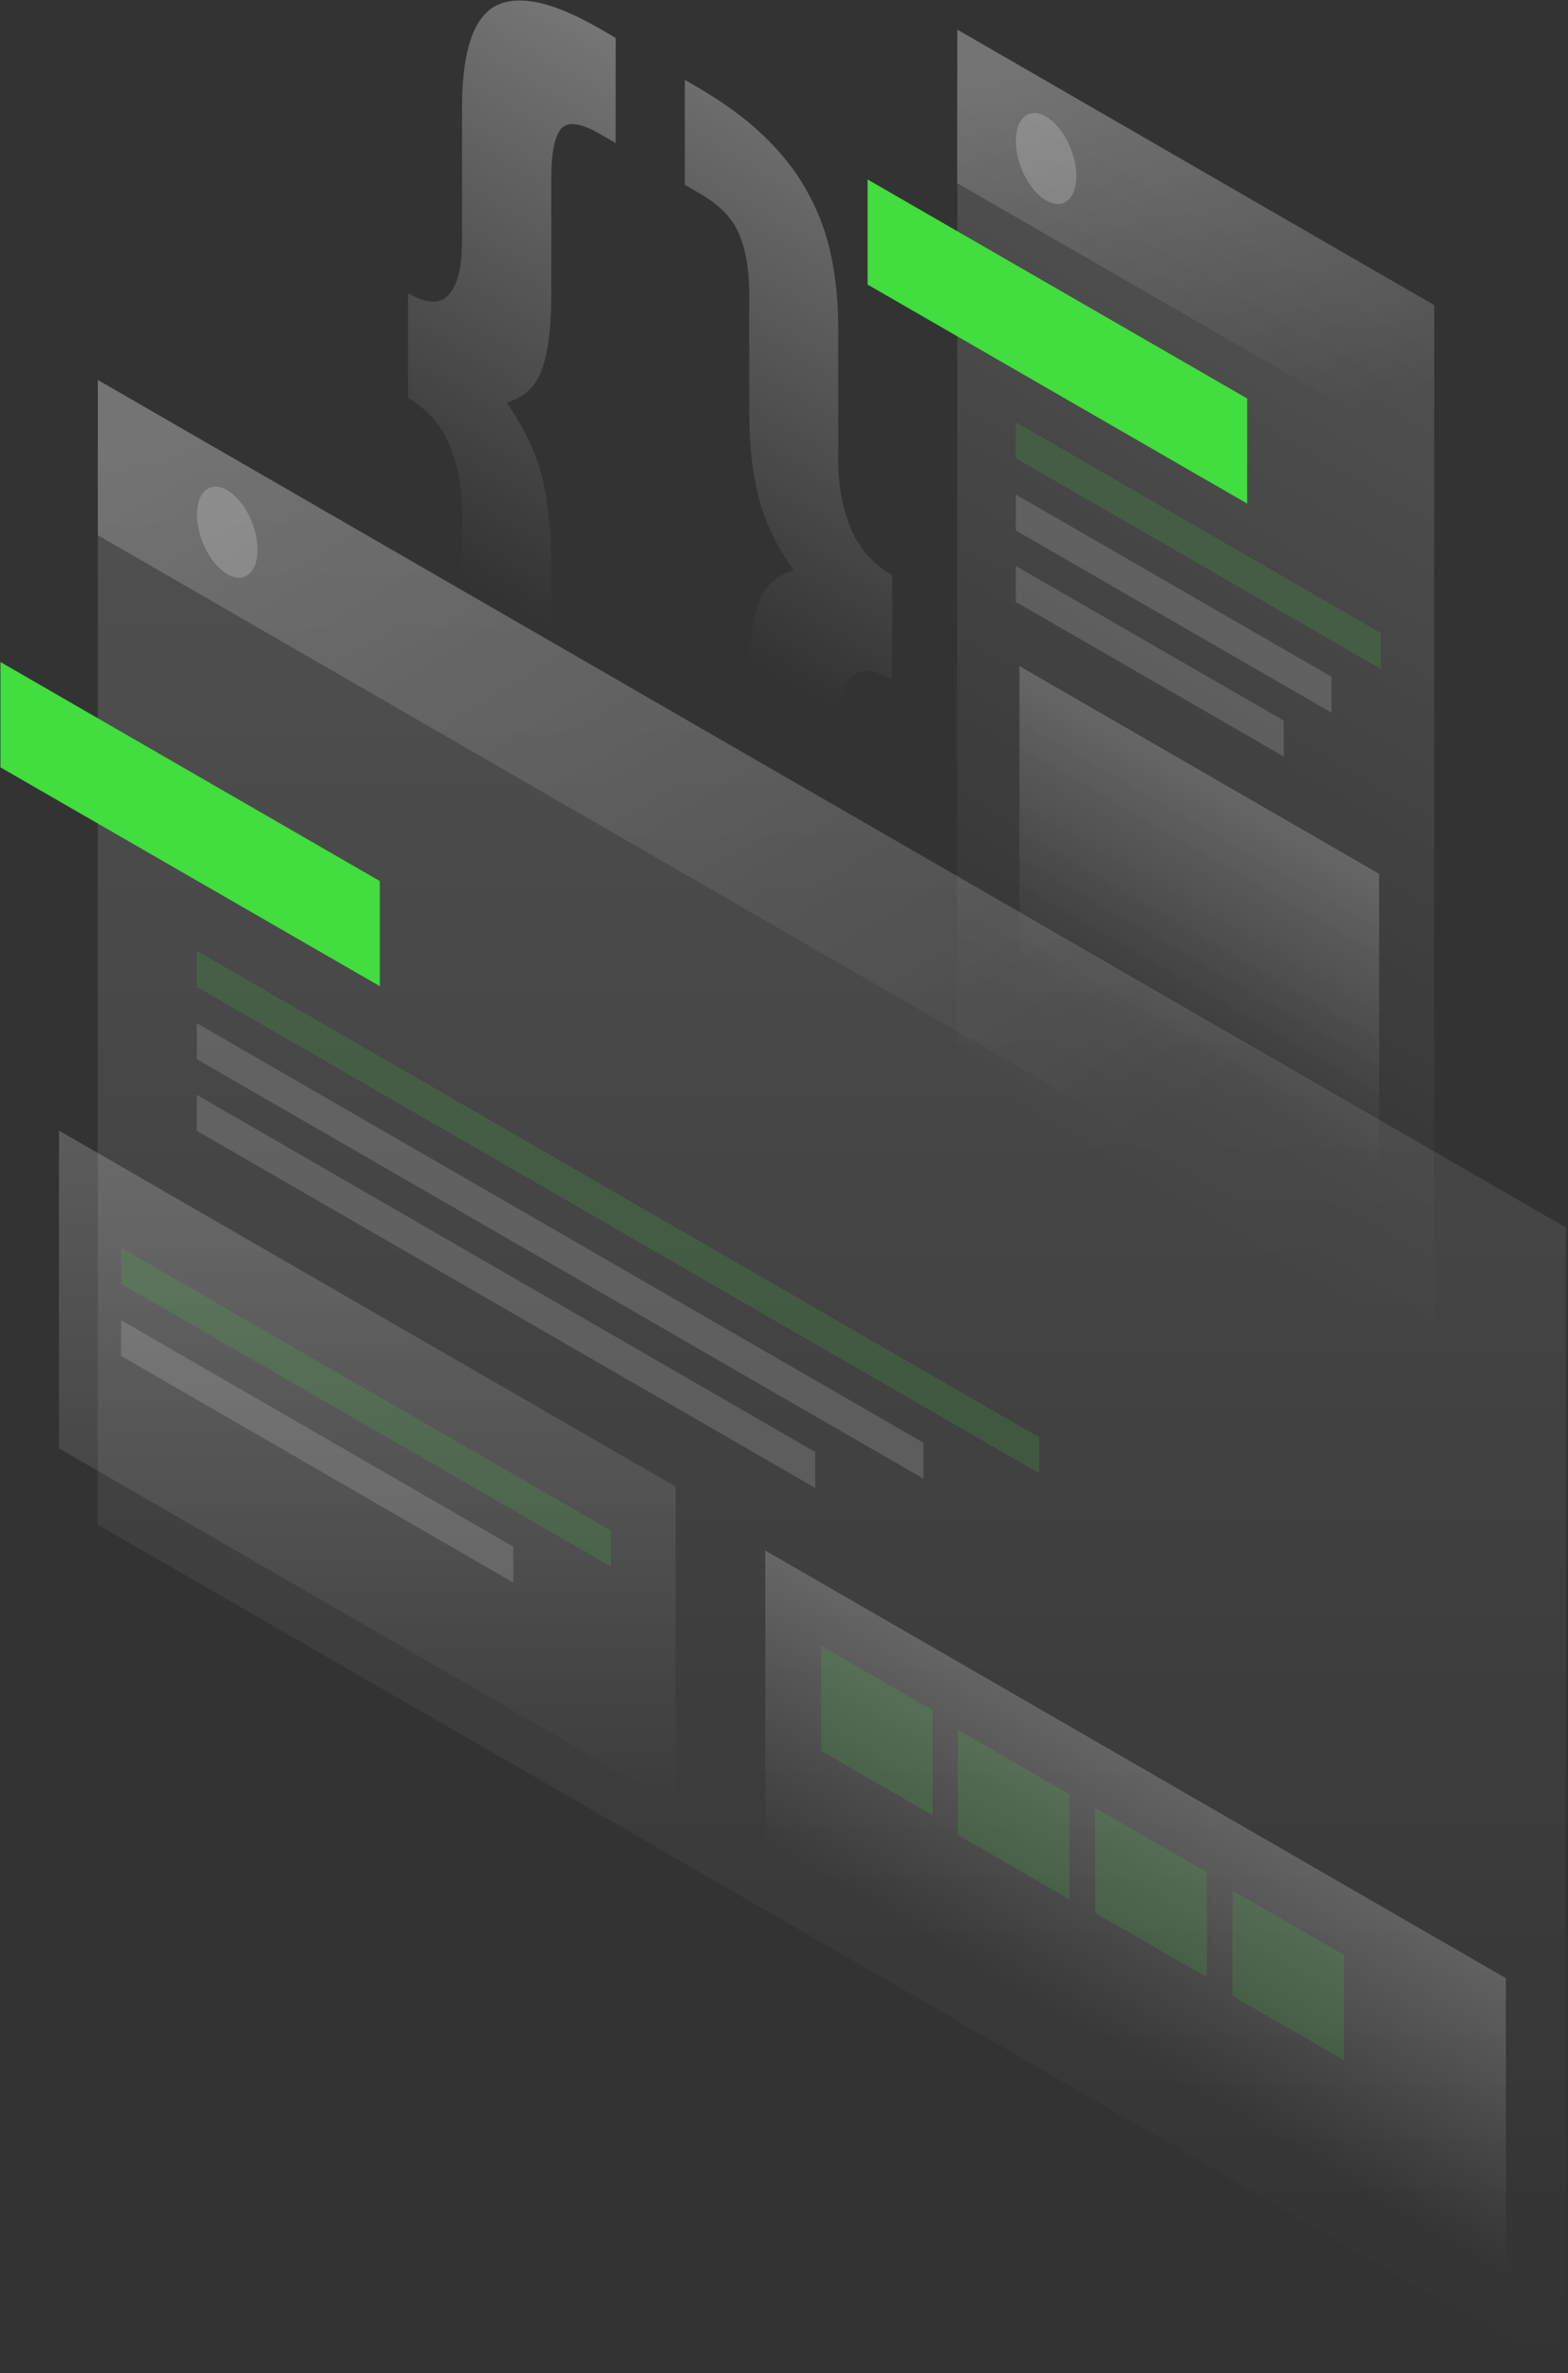 <svg width="694" height="1050" viewBox="0 0 694 1050" fill="none" xmlns="http://www.w3.org/2000/svg">
<rect x="0" y="0" width="694" height="1050" fill="#333333" stroke="none"/>
<path opacity="0.4" d="M394.8 300.6C386.3 295.7 380.2 295.6 376.5 300.2C372.7 304.8 370.9 312.6 370.9 323.5V382.5C370.9 393.7 369.9 403 367.8 410.4C365.7 418.1 362.2 423.5 357.4 426.7C352.7 430 346.3 430.8 338.2 429.3C330.3 427.9 320.4 423.7 308.6 416.9L303 413.6V367.1L310.1 371.2C318.6 376.1 324.2 376.7 327 373.2C330 369.7 331.5 362.5 331.5 351.6V299.6C331.5 286 332.8 275.3 335.5 267.5C338.1 259.6 343.4 254.6 351.3 252.4C343.4 241.1 338.1 229.9 335.5 219C332.9 208.1 331.6 195.9 331.6 182.3V130.3C331.6 119.4 330.1 110.4 327.1 103.5C324.3 96.7 318.6 90.8 310.2 85.9L303.1 81.8V35.3L308.7 38.6C320.5 45.4 330.4 52.7 338.3 60.4C346.4 68.2 352.8 76.4 357.5 85.2C362.4 94 365.9 103.4 367.9 113.5C370 123.3 371 133.8 371 145V204C371 214.9 372.9 224.9 376.6 233.8C380.4 242.7 386.5 249.7 394.9 254.5L394.8 300.6Z" fill="url(#paint0_linear_291_5501)"/>
<path opacity="0.4" d="M180.6 129.7C189.1 134.6 195.2 134.7 198.9 130.1C202.7 125.5 204.5 117.7 204.5 106.8V47.8C204.5 36.6 205.5 27.3 207.6 19.9C209.7 12.2 213.1 6.8 217.8 3.5C222.7 0.3 229.1 -0.5 237 0.9C245.1 2.4 255.1 6.6 266.9 13.5L272.5 16.8V63.3L265.4 59.2C256.9 54.3 251.2 53.6 248.2 57.1C245.4 60.7 244 67.9 244 78.9V130.9C244 144.4 242.7 155.2 240 163C237.4 170.9 232.1 175.9 224.2 178.1C232.1 189.4 237.4 200.6 240 211.5C242.6 222.4 243.9 234.6 243.9 248.2V300.2C243.9 311.1 245.3 320 248.1 326.9C251.1 333.8 256.8 339.8 265.3 344.6L272.4 348.7V395.2L266.8 391.9C255 385.1 245 377.7 236.9 370C229 362.3 222.6 354.1 217.7 345.2C213 336.5 209.6 327.1 207.6 317.1C205.5 307.3 204.5 296.8 204.5 285.6V226.6C204.5 215.7 202.6 205.7 198.9 196.8C195.1 187.9 189 180.9 180.6 176.1V129.7Z" fill="url(#paint1_linear_291_5501)"/>
<path opacity="0.15" d="M423.7 13.101L634.8 135.001L634.7 641.101L423.6 519.301L423.7 13.101Z" fill="url(#paint2_linear_291_5501)"/>
<path d="M384 79.4L552 176.3V222.8L384 125.9V79.4Z" fill="#42DD3E"/>
<path opacity="0.2" d="M451.2 294.7L610.4 386.6V527.3L451.2 435.4V294.7Z" fill="url(#paint3_linear_291_5501)"/>
<path opacity="0.15" d="M449.6 186.8L611.2 280.1V296L449.6 202.7V186.8Z" fill="#42DD3E"/>
<path opacity="0.15" d="M449.6 218.8L589.3 299.4V315.3L449.6 234.7V218.8Z" fill="white"/>
<path opacity="0.15" d="M449.6 250.4L568.2 318.8V334.7L449.6 266.3V250.4Z" fill="white"/>
<path opacity="0.2" d="M423.7 13.101L634.8 135.001V202.801L423.6 81.001L423.7 13.101Z" fill="url(#paint4_linear_291_5501)"/>
<path opacity="0.2" d="M476.4 77.9C476.4 88.201 470.4 93 463 88.7C455.6 84.4 449.6 72.701 449.6 62.401C449.6 52.1 455.6 47.3 463 51.6C470.4 55.9 476.4 67.701 476.4 77.9Z" fill="white"/>
<path opacity="0.15" d="M43.3 168.101L693.1 543.101L693 1049.5L43.2 674.501L43.3 168.101Z" fill="url(#paint5_linear_291_5501)"/>
<path d="M0.2 292.9L168.1 389.8V436.3L0.2 339.5V292.9Z" fill="#42DD3E"/>
<path opacity="0.15" d="M87.1 420.7L459.9 635.9V651.8L87.1 436.6V420.7Z" fill="#42DD3E"/>
<path opacity="0.15" d="M87.1 452.7L408.7 638.3V654.2L87.1 468.6V452.7Z" fill="white"/>
<path opacity="0.15" d="M87.1 484.4L360.8 642.4V658.3L87.1 500.3V484.4Z" fill="white"/>
<path opacity="0.2" d="M338.7 686L666.5 875.2V1015.9L338.7 826.7V686Z" fill="url(#paint6_linear_291_5501)"/>
<path opacity="0.15" d="M363.4 728.101L412.8 756.601V803.101L363.4 774.601V728.101Z" fill="#42DD3E"/>
<path opacity="0.15" d="M423.9 765.3L473.3 793.8V840.3L423.9 811.8V765.3Z" fill="#42DD3E"/>
<path opacity="0.15" d="M484.7 799.8L534.1 828.3V874.8L484.7 846.3V799.8Z" fill="#42DD3E"/>
<path opacity="0.15" d="M545.5 836.5L594.9 865V911.5L545.5 883V836.5Z" fill="#42DD3E"/>
<path opacity="0.2" d="M26.1 500.2L299 657.7V798.4L26.1 640.8V500.2Z" fill="url(#paint7_linear_291_5501)"/>
<path opacity="0.15" d="M53.6 552.101L270.4 677.201V693.101L53.6 568.001V552.101Z" fill="#42DD3E"/>
<path opacity="0.15" d="M53.6 584.101L227.2 684.301V700.201L53.6 599.901V584.101Z" fill="white"/>
<path opacity="0.2" d="M43.3 168.101L692.2 542.701V611.301L43.3 236.801V168.101Z" fill="url(#paint8_linear_291_5501)"/>
<path opacity="0.2" d="M114 243.2C114 253.5 108 258.3 100.6 254C93.2 249.7 87.2 238 87.2 227.7C87.2 217.4 93.2 212.6 100.6 216.9C108 221.2 114 233 114 243.2Z" fill="white"/>
<defs>
<linearGradient id="paint0_linear_291_5501" x1="452.362" y1="21.266" x2="288.58" y2="305.193" gradientUnits="userSpaceOnUse">
<stop stop-color="white"/>
<stop offset="0.903" stop-color="white" stop-opacity="0"/>
</linearGradient>
<linearGradient id="paint1_linear_291_5501" x1="357.807" y1="2.017" x2="194.006" y2="285.909" gradientUnits="userSpaceOnUse">
<stop stop-color="white"/>
<stop offset="0.903" stop-color="white" stop-opacity="0"/>
</linearGradient>
<linearGradient id="paint2_linear_291_5501" x1="638.769" y1="137.3" x2="436.914" y2="487.015" gradientUnits="userSpaceOnUse">
<stop stop-color="white"/>
<stop offset="1" stop-color="white" stop-opacity="0"/>
</linearGradient>
<linearGradient id="paint3_linear_291_5501" x1="561.284" y1="358.169" x2="505.182" y2="455.364" gradientUnits="userSpaceOnUse">
<stop stop-color="white"/>
<stop offset="1" stop-color="white" stop-opacity="0"/>
</linearGradient>
<linearGradient id="paint4_linear_291_5501" x1="496.078" y1="14.152" x2="560.443" y2="196.377" gradientUnits="userSpaceOnUse">
<stop stop-color="white"/>
<stop offset="1" stop-color="white" stop-opacity="0"/>
</linearGradient>
<linearGradient id="paint5_linear_291_5501" x1="368.15" y1="168.101" x2="368.15" y2="1049.5" gradientUnits="userSpaceOnUse">
<stop stop-color="white"/>
<stop offset="1" stop-color="white" stop-opacity="0"/>
</linearGradient>
<linearGradient id="paint6_linear_291_5501" x1="533.094" y1="798.18" x2="476.992" y2="895.376" gradientUnits="userSpaceOnUse">
<stop stop-color="white"/>
<stop offset="1" stop-color="white" stop-opacity="0"/>
</linearGradient>
<linearGradient id="paint7_linear_291_5501" x1="162.55" y1="500.2" x2="162.55" y2="798.4" gradientUnits="userSpaceOnUse">
<stop stop-color="white"/>
<stop offset="1" stop-color="white" stop-opacity="0"/>
</linearGradient>
<linearGradient id="paint8_linear_291_5501" x1="204.306" y1="112.827" x2="450.699" y2="530.203" gradientUnits="userSpaceOnUse">
<stop stop-color="white"/>
<stop offset="1" stop-color="white" stop-opacity="0"/>
</linearGradient>
</defs>
</svg>
